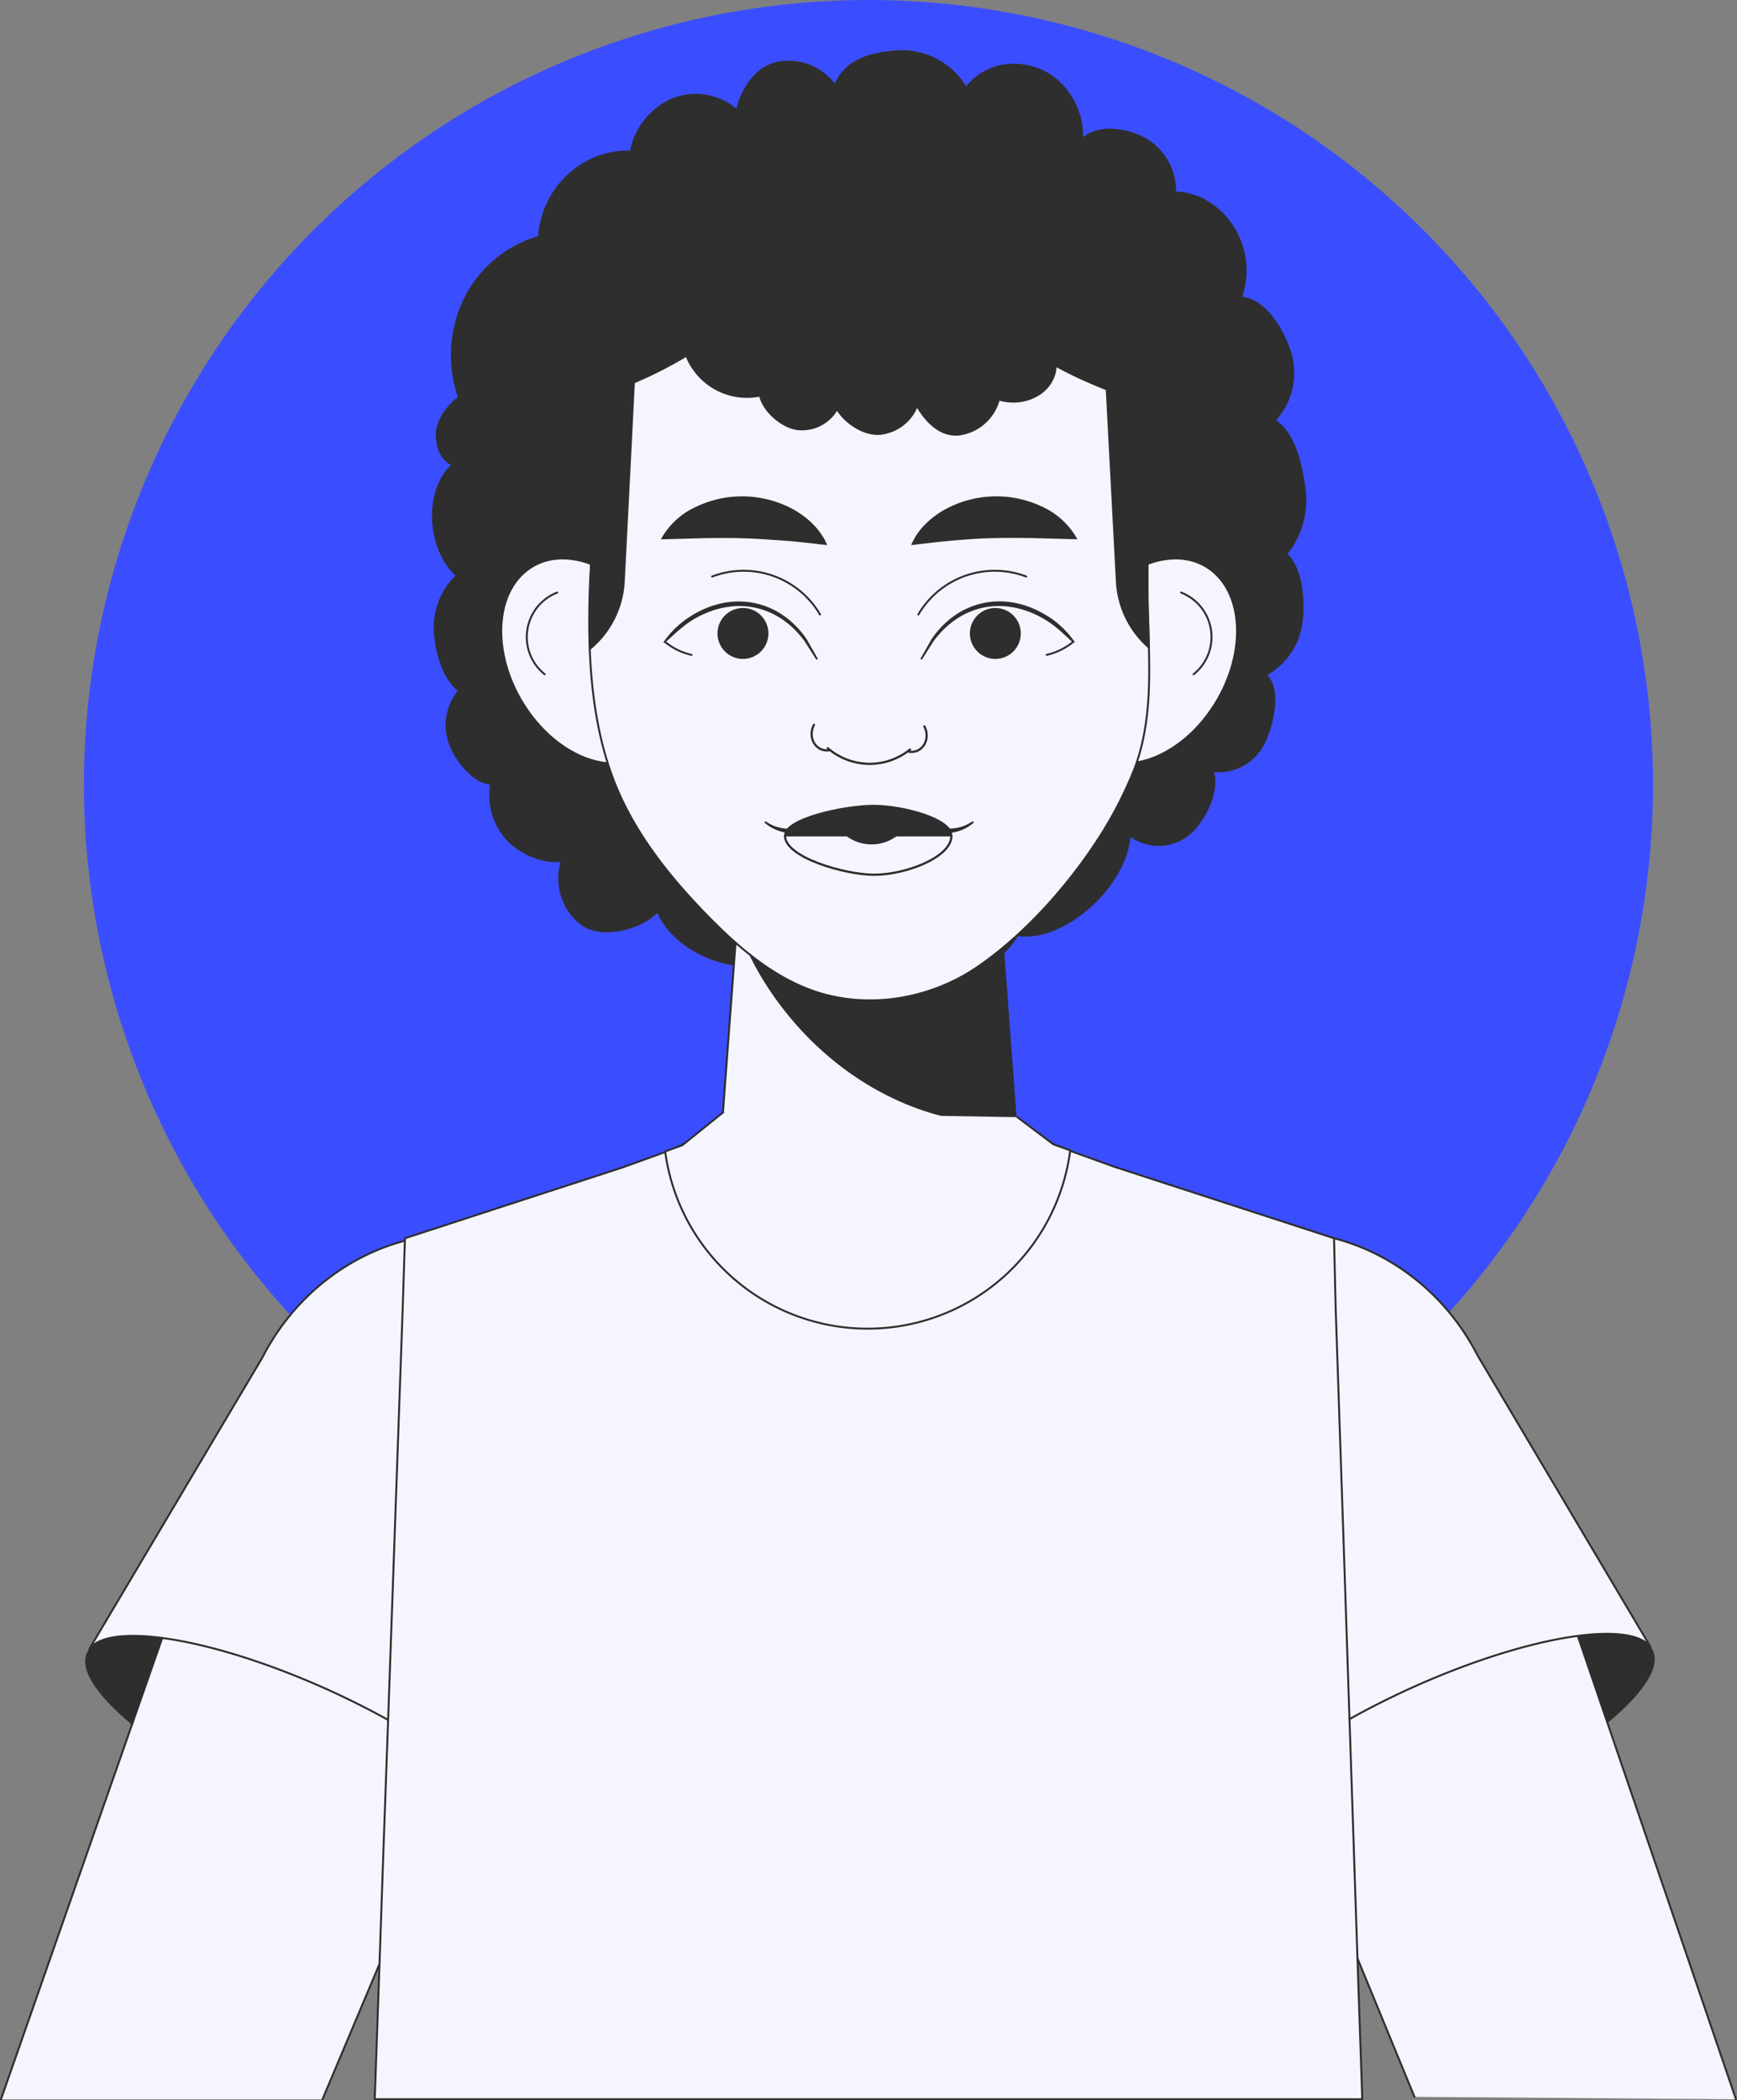 <svg id="Layer_1" data-name="Layer 1" xmlns="http://www.w3.org/2000/svg" viewBox="0 0 482.95 583.84"><rect x="0" y="0" width="482.95" height="583.84" fill="#808080" stroke="none"/><defs><style>.cls-1{fill:#3b4eff;}.cls-2,.cls-7,.cls-8{fill:#2e2e2e;}.cls-3,.cls-5,.cls-6{fill:#f5f5ff;}.cls-3,.cls-4,.cls-5,.cls-6,.cls-7,.cls-8,.cls-9{stroke:#2e2e2e;}.cls-3,.cls-4,.cls-5,.cls-6,.cls-8,.cls-9{stroke-linecap:round;stroke-linejoin:round;}.cls-3,.cls-4{stroke-width:0.54px;}.cls-4,.cls-9{fill:none;}.cls-5{stroke-width:0.56px;}.cls-6{stroke-width:0.62px;}.cls-7{stroke-miterlimit:10;stroke-width:0.46px;}.cls-8{stroke-width:0.92px;}.cls-9{stroke-width:0.62px;}</style></defs><circle class="cls-1" cx="241.47" cy="218.13" r="218.13" transform="translate(-83.52 234.64) rotate(-45)"/><path class="cls-2" d="M127.31,110.4a36.08,36.08,0,0,1,1.74-27.53,33.39,33.39,0,0,1,20.57-17.22c.93-13.61,12.55-24.24,25.56-23.75a20.1,20.1,0,0,1,11.93-14.63,17.65,17.65,0,0,1,17.6,2.91c1.55-6,5.55-11.76,11.39-13a16.18,16.18,0,0,1,16,6.05c3.14-7,10.13-8.71,17.54-9.24a21,21,0,0,1,19,10c5-6.24,13.17-7.77,20.42-4.87s12.32,10.92,12.06,19c4.66-3.7,12.12-2.55,17.34.23A17,17,0,0,1,327,53.28c6.51.15,12.36,4,16,9.64a22.86,22.86,0,0,1,2.41,19.54c6.54.88,11.33,8.65,13.49,15.18a19.74,19.74,0,0,1-4.11,19.2c5.36,3.56,7.18,12,8.15,18.53A24.49,24.49,0,0,1,358,154c4.31,4.17,4.92,13.07,4.13,19.16a19.53,19.53,0,0,1-9.77,14.49c4,4.29,1.87,13.53-.66,18.91a14.18,14.18,0,0,1-14.16,8.05c1.68,5.68-2.64,14.26-7.21,17.79a13.62,13.62,0,0,1-16,.3C313,246.61,296.28,261.88,283,260.27c-3.32,5.67-11,10.92-17.36,11.3a19.74,19.74,0,0,1-16.7-7.88c-2.33,6.15-11,13-17.31,13a16.34,16.34,0,0,1-14.81-10.45c-10.63,6.32-29-.82-34.06-12.46-4.66,4.77-15.15,7.28-20.68,3.68s-8.23-11.36-6.21-17.85c-5.19.55-11.68-2.32-15.25-6.3a18.76,18.76,0,0,1-4.37-15.14c-4.94-.65-9.69-6.57-11.47-11.44A15.35,15.35,0,0,1,127.28,192c-4.39-3.36-6.36-10.94-6.66-16.63a20.12,20.12,0,0,1,6-15.33c-7.86-7.43-9-23.25-1.25-30.75-3.14-1.9-4.06-4.63-4.2-8.42S124.32,112.55,127.31,110.4Z"/><path class="cls-3" d="M301.73,171.81c-8.9,14.3-8,31.23,1.93,37.82s25.25.36,34.15-13.94,8-31.23-1.92-37.82S310.64,157.51,301.73,171.81Z"/><path class="cls-4" d="M328.39,164.73a13.26,13.26,0,0,1,3.47,22.72"/><path class="cls-3" d="M181.58,171.81c8.9,14.3,8,31.23-1.93,37.82s-25.25.36-34.15-13.94-8-31.23,1.92-37.82S172.67,157.51,181.58,171.81Z"/><path class="cls-4" d="M154.92,164.73a13.26,13.26,0,0,0-3.47,22.72"/><path class="cls-5" d="M284.38,337.28a42.75,42.75,0,1,1-85.47,1.45c0-.48,0-1,0-1.45l4.74-63.71,1.21-16.13,2.37-31.65H276l3.78,50,2.7,36.4Z"/><path class="cls-2" d="M282.49,312.22c-22.57,1.61-47.42-9.61-64.48-31.41a85.61,85.61,0,0,1-13.11-23.37l2.37-31.65H276l3.78,50Z"/><path class="cls-3" d="M315.25,214.18a111.24,111.24,0,0,1-11.2,21c-9,13.39-20.85,25.95-32.71,33.92-13,8.71-30,11.56-44.88,6.5-11.67-4-21.29-12.33-29.9-21.17-10.73-11-20.53-23.33-26-37.7-4.27-11.18-6.1-23.61-6.59-36.34-.68-17.64,1.21-35.83,2.72-52,2.21-23.89,16.68-46.56,37.32-58.72a75.89,75.89,0,0,1,112.1,46.84c4.1,16.19,2.7,33,2.95,49.51.06,4.64.28,9.31.38,14C319.73,191.59,319.5,203.22,315.25,214.18Z"/><path class="cls-2" d="M319.69,180v.58l-.43-.38a26.35,26.35,0,0,1-9-18.45l-2.81-53.32c-2.81-1.12-5.5-2.28-8.24-3.55A131,131,0,0,1,287.5,98.5a94.91,94.91,0,0,1-20.37-16A108.55,108.55,0,0,1,242,85.33a104.45,104.45,0,0,1-28.84-3.81,91.1,91.1,0,0,1-19.06,15.67,119.69,119.69,0,0,1-13.9,7.66c-1.08.5-2.27,1-3.69,1.66l-2.81,55.21a26.26,26.26,0,0,1-9.52,18.87l-.42.35,0-.54c-.61-16.41,1-33.5,2.39-48.56l.35-3.5A76.42,76.42,0,0,1,271.87,64.77a77.62,77.62,0,0,1,44.47,51.63c3.16,12.48,3.08,25.49,3,38.08,0,3.78,0,7.7,0,11.52,0,2.65.12,5.39.23,8C319.57,176,319.65,178,319.69,180Z"/><path class="cls-2" d="M299.74,85.06a75.65,75.65,0,0,0-27.87-20.29,77.54,77.54,0,0,0-68,4.62,76.51,76.51,0,0,0-19.68,16.83,38,38,0,0,0,5.13,6.62,18.4,18.4,0,0,0,21.8,17.45c1.08,4.25,6.09,8.62,10.42,9.25a11.44,11.44,0,0,0,11.19-5.32c2.43,3.75,7.47,7,11.93,6.67A12.71,12.71,0,0,0,255,113.41c2.63,4.44,6.79,8.31,11.9,7.62a13.55,13.55,0,0,0,11-9.64c6.44,1.85,14-1.22,15.62-7.72a12.33,12.33,0,0,0-1.45-9A38.67,38.67,0,0,0,299.74,85.06Z"/><path class="cls-6" d="M264.53,232.36c0,6-12.79,10.82-21.48,10.82-8.17,0-24.79-4.85-24.79-10.82"/><path class="cls-7" d="M264.53,232.19v.11H218.26v-.11c0-4.54,16.11-8.23,24.79-8.23C251.22,224,264.53,227.65,264.53,232.19Z"/><path class="cls-2" d="M260.16,229.63a11,11,0,0,0,10.15-1.26.27.27,0,0,1,.33.42,12.14,12.14,0,0,1-11,2.4.82.82,0,1,1,.53-1.56Z"/><path class="cls-2" d="M223.67,231.19a12.12,12.12,0,0,1-11-2.4.28.28,0,0,1,0-.38.28.28,0,0,1,.36,0,11,11,0,0,0,10.15,1.26.82.82,0,1,1,.52,1.56Z"/><path class="cls-8" d="M234.74,231.33a11.25,11.25,0,0,0,14.4.66"/><path class="cls-2" d="M253.34,151.54c1.81-4.42,5.42-7.68,9.42-9.93A29.84,29.84,0,0,1,276,138a29.45,29.45,0,0,1,13.45,2.72,21.14,21.14,0,0,1,10.11,9.2l-12.36-.33c-3.75-.07-7.31-.06-10.84,0s-7.07.32-10.8.63S258,151,253.34,151.54Z"/><path class="cls-2" d="M230,151.54c-4.69-.53-8.51-1-12.27-1.26s-7.26-.52-10.79-.63-7.09-.11-10.84-.05l-12.36.34a21.14,21.14,0,0,1,10.11-9.2A29.45,29.45,0,0,1,207.27,138a29.84,29.84,0,0,1,13.28,3.59C224.55,143.86,228.16,147.12,230,151.54Z"/><path class="cls-2" d="M256,183l3-5.31c7.28-10.69,19.88-13.53,31.11-7.11a26.1,26.1,0,0,1,8.62,7.76.24.24,0,0,1-.07.33.23.23,0,0,1-.28,0c-1.46-1.29-2.78-2.61-4.22-3.83a29.17,29.17,0,0,0-4.64-3.19c-10.87-5.91-22.5-3.46-29.89,6.52.07-.15-3.24,5.12-3.24,5.09-.15.25-.56,0-.4-.24Z"/><path class="cls-2" d="M269.68,175.58a7.08,7.08,0,1,1,6.56,7.58A7.09,7.09,0,0,1,269.68,175.58Z"/><path class="cls-4" d="M291,182.05a17.71,17.71,0,0,0,7.15-3.43"/><path class="cls-4" d="M255.33,170.83a24.64,24.64,0,0,1,30-10.55"/><path class="cls-2" d="M226.89,183.27s-3.32-5.23-3.24-5.09c-7.39-10-19-12.43-29.89-6.52-3.38,1.79-6,4.45-8.86,7a.23.23,0,0,1-.33,0,.24.24,0,0,1,0-.29,26.1,26.1,0,0,1,8.62-7.76c11.24-6.43,23.86-3.57,31.13,7.14l3,5.28a.23.23,0,0,1-.4.24Z"/><path class="cls-2" d="M213.63,175.58a7.08,7.08,0,1,0-6.56,7.58A7.09,7.09,0,0,0,213.63,175.58Z"/><path class="cls-4" d="M192.27,182.05a17.71,17.71,0,0,1-7.15-3.43"/><path class="cls-4" d="M228,170.83a24.64,24.64,0,0,0-30-10.55"/><path class="cls-9" d="M230.5,208.58c-3.81.46-6-3.67-4.2-7.07"/><path class="cls-9" d="M252.81,209c3.81.46,6-3.67,4.2-7.07"/><path class="cls-9" d="M230.16,208a17.81,17.81,0,0,0,22.86.37"/><path class="cls-2" d="M407.69,502.34c-32.81,14.8-62.76,19.37-66.9,10.19s19.1-28.61,51.91-43.41,62.76-19.37,66.9-10.2S440.5,487.54,407.69,502.34Z"/><path class="cls-3" d="M393.28,582.92l-15.36-37.3-12.3-29.9L355.26,490.5l-22.78-55.34c-12-29.12-.21-61.38,25.66-70.24a41.52,41.52,0,0,1,13.72-2.21c.42,0,.85,0,1.27.05,20.06.73,39.43,15.61,47.2,38.35L438.76,455,447,479.16l35.66,104.42"/><path class="cls-3" d="M458.89,457.81c-6.07-7.66-34.81-2.83-66.18,11.29-32.81,14.81-56.08,34.25-51.9,43.45a2.74,2.74,0,0,0,.34.55l-.34.15-36.25-85c-14.22-33.36,1.14-71.4,33.46-82.68a55.94,55.94,0,0,1,18.55-3.19c22.12,0,43.35,13.13,54.24,34.41Z"/><path class="cls-2" d="M76.06,502.91c32.81,14.8,62.76,19.37,66.9,10.19s-19.1-28.61-51.91-43.42-62.76-19.36-66.9-10.19S43.25,488.11,76.06,502.91Z"/><path class="cls-3" d="M.27,583.58,36.69,479.46l8.43-24.14L64,401.57c8.09-23.14,28.23-38,48.71-38h.27a41.87,41.87,0,0,1,13.44,2.31c25.79,9.05,37.38,41.39,25.18,70.42l-23.18,55.18v0l-10.55,25.1-11.24,26.76L89.67,583.58"/><path class="cls-3" d="M24.86,458.38c6.07-7.66,34.81-2.83,66.18,11.29,32.81,14.81,56.08,34.25,51.9,43.45a3.28,3.28,0,0,1-.34.55l.34.15,36.25-85c14.22-33.36-1.14-71.4-33.46-82.69A56.18,56.18,0,0,0,127.18,343c-22.12,0-43.35,13.13-54.24,34.41Z"/><polygon class="cls-3" points="378.76 583.58 104.19 583.58 105.61 543.34 106.61 514.31 107.89 478.65 111.97 363.53 112.59 344.23 172.92 324.6 182.85 321.02 187.78 319.21 200.64 312.3 204.53 312.3 278.84 312.3 280.38 312.3 294.82 318.94 299.71 320.71 309.64 324.3 370.91 344.23 371.36 363.57 373.56 428.41 375.21 477.96 376.41 513.81 376.41 514 377.49 546.38 378.76 583.58"/><path class="cls-3" d="M282.87,310.57l10,7.54,4.69,1.68a56.79,56.79,0,0,1-112.62.3l4.78-1.73,11.38-9.16"/></svg>